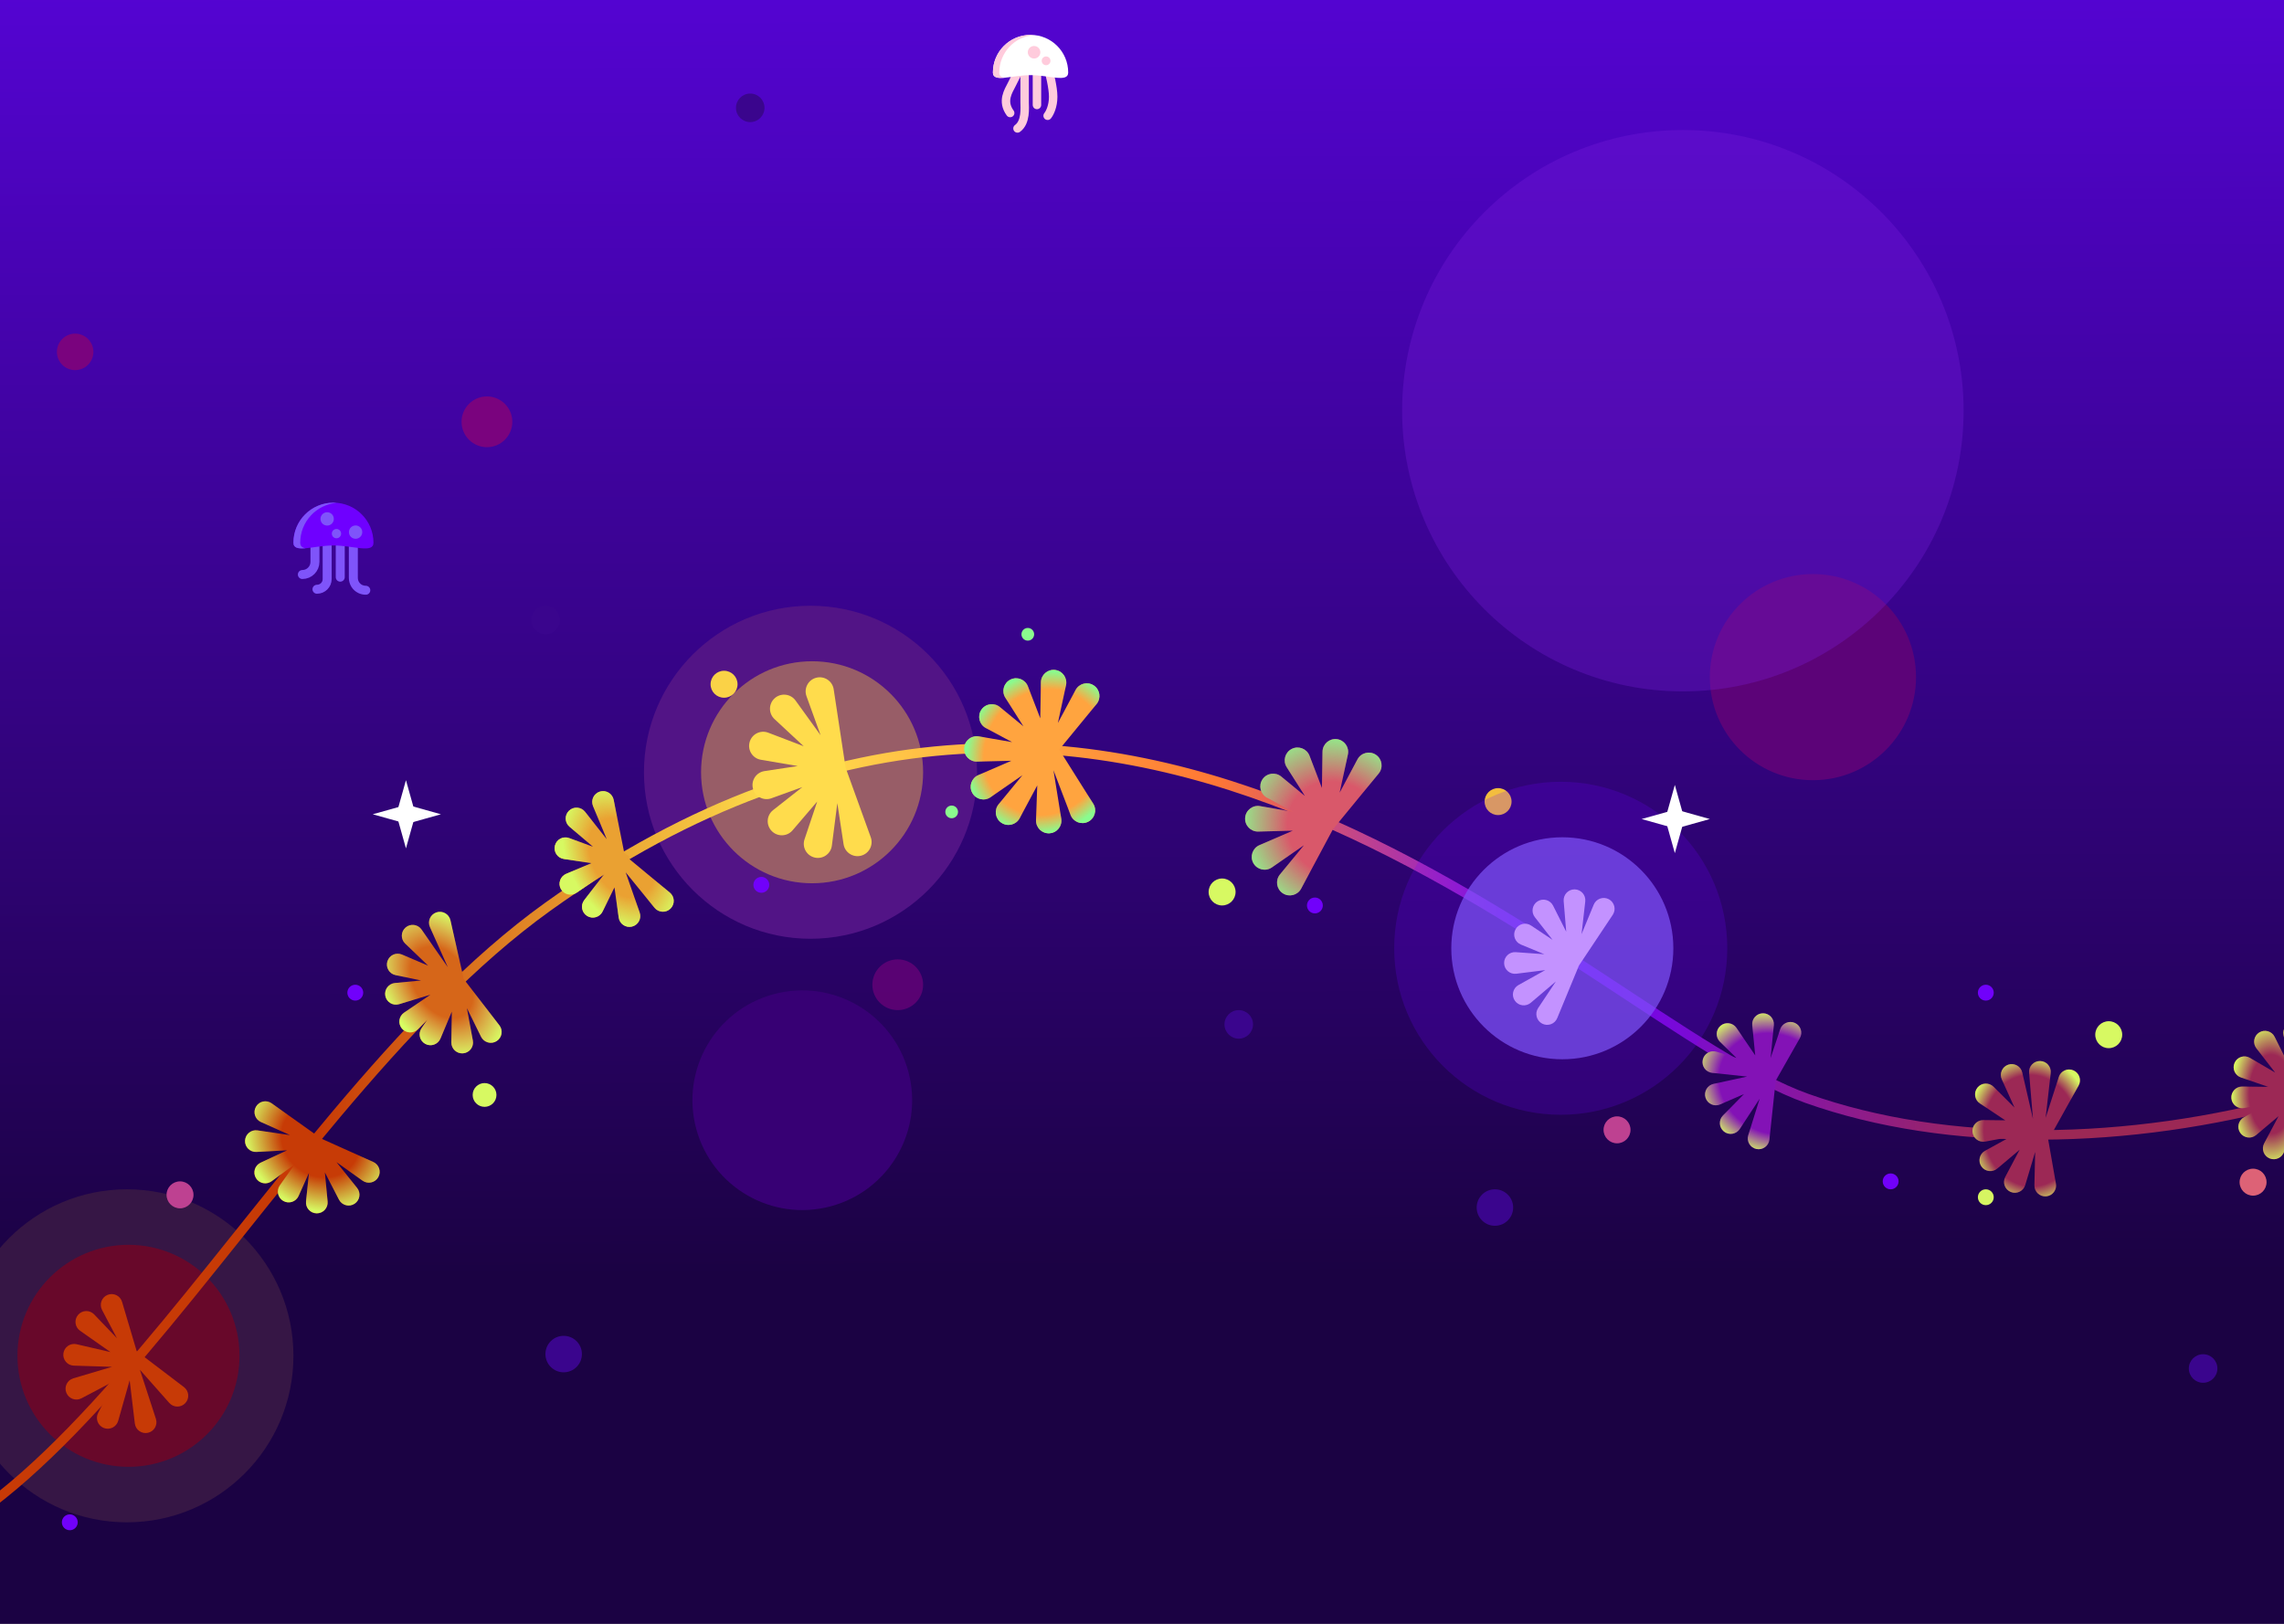 <svg width="1440" height="1024" fill="none" xmlns="http://www.w3.org/2000/svg"><rect width="100%" height="100%" fill="#808080" stroke="none"/><g clip-path="url(#clip0)"><path fill="url(#paint0_linear)" d="M0 0h1440v1024H0z"/><circle cx="511" cy="487" r="105" fill="#521486"/><circle cx="512" cy="487" r="70" fill="#985D67"/><circle cx="80" cy="855" r="105" fill="#361645"/><circle cx="456.5" cy="431.5" r="8.5" fill="#FAD247"/><circle cx="305.5" cy="690.5" r="7.5" fill="#D7F962"/><circle cx="944.5" cy="505.5" r="8.5" fill="#F3BD3E"/><circle cx="770.5" cy="562.5" r="8.5" fill="#D7F962"/><circle cx="829" cy="571" r="5" fill="#7101FB"/><circle cx="224" cy="626" r="5" fill="#7101FB"/><circle cx="81" cy="855" r="70" fill="#68082A"/><circle cx="480" cy="558" r="5" fill="#7101FB"/><circle cx="44" cy="960" r="5" fill="#7101FB"/><circle cx="1252" cy="626" r="5" fill="#7101FB"/><circle cx="1192" cy="745" r="5" fill="#7101FB"/><circle cx="1252" cy="755" r="5" fill="#D6F562"/><circle cx="1329.5" cy="652.5" r="8.5" fill="#D7F962"/><circle cx="1420.5" cy="745.5" r="8.5" fill="#DD6276"/><circle cx="113.5" cy="753.5" r="8.5" fill="#BE4191"/><circle cx="1019.5" cy="712.5" r="8.5" fill="#BE4191"/><path d="M-813.938 316.26c45.843 70.502 279.328 491.763 663.728 661.103C16.84 1050.8 158.285 706.279 345.006 572.061 712.825 307.955 999.8 643.018 1139.29 692.697c176.87 62.993 458.02-7.253 561.8-163.651" stroke="url(#paint1_linear)" stroke-width="6" stroke-miterlimit="10" stroke-linecap="round"/><path fill-rule="evenodd" clip-rule="evenodd" d="M486.345 503.415c-4.941 1.786-10.345-1.08-11.639-6.172-1.294-5.092 2.087-10.189 7.281-10.979l20.941-3.181-23.244-3.966c-5.179-.884-8.466-6.042-7.079-11.11 1.386-5.068 6.841-7.834 11.749-5.958l22.348 8.542-18.41-17.13c-3.847-3.579-3.767-9.695.171-13.173 3.938-3.477 10.017-2.799 13.093 1.46l15.809 21.898-8.897-24.614c-1.786-4.941 1.079-10.345 6.171-11.639 5.092-1.294 10.19 2.087 10.979 7.281l7.509 49.423 15.87 43.904c1.786 4.941-1.08 10.345-6.172 11.639-5.092 1.293-10.189-2.087-10.979-7.282l-3.931-25.874-3.438 26.787c-.669 5.211-5.687 8.708-10.808 7.532-5.121-1.176-8.11-6.512-6.439-11.493l8.001-23.843-15.562 18.177c-3.417 3.991-9.531 4.164-13.168.373-3.638-3.791-3.212-9.893.918-13.142l18.451-14.518-19.525 7.058z" fill="#FFDC4C"/><circle opacity=".2" cx="984" cy="598" r="105" fill="#6F00FF"/><circle cx="985" cy="598" r="70" fill="#7F54FA" opacity=".7"/><circle cx="1143" cy="427" r="65" fill="#5C0378"/><circle opacity=".3" cx="1061" cy="259" r="177" fill="#7B1FDC"/><path fill-rule="evenodd" clip-rule="evenodd" d="M621.586 459.16c-4.178-2.234-5.517-7.585-2.884-11.524 2.633-3.939 8.089-4.748 11.751-1.742l14.763 12.117-11.362-17.973c-2.532-4.005-1.057-9.319 3.177-11.447 4.233-2.127 9.378-.139 11.081 4.282l7.755 20.134.377-22.675c.079-4.737 4.227-8.373 8.933-7.83 4.707.542 7.919 5.025 6.919 9.656l-5.141 23.804 11.131-20.809c2.234-4.178 7.585-5.517 11.524-2.884 3.939 2.633 4.748 8.089 1.742 11.751l-23.547 28.69 21.423 34.064c2.522 4.011 1.035 9.323-3.204 11.44-4.238 2.118-9.378.118-11.071-4.308l-10.776-28.174 4.926 30.475c.755 4.677-2.688 8.986-7.417 9.281-4.728.294-8.679-3.555-8.51-8.289l.786-21.899-11.065 20.686c-2.235 4.178-7.586 5.517-11.524 2.884-3.939-2.633-4.748-8.089-1.742-11.751l14.973-18.244-20.03 13.854c-3.897 2.695-9.268 1.441-11.569-2.701-2.3-4.142-.527-9.365 3.82-11.249l20.807-9.018-21.568.533c-4.737.117-8.541-3.877-8.194-8.602.347-4.725 4.694-8.12 9.363-7.312l20.861 3.611-16.508-8.831z" fill="#FFA43F"/><path fill-rule="evenodd" clip-rule="evenodd" d="M621.586 459.16c-4.178-2.234-5.517-7.585-2.884-11.524 2.633-3.939 8.089-4.748 11.751-1.742l14.763 12.117-11.362-17.973c-2.532-4.005-1.057-9.319 3.177-11.447 4.233-2.127 9.378-.139 11.081 4.282l7.755 20.134.377-22.675c.079-4.737 4.227-8.373 8.933-7.83 4.707.542 7.919 5.025 6.919 9.656l-5.141 23.804 11.131-20.809c2.234-4.178 7.585-5.517 11.524-2.884 3.939 2.633 4.748 8.089 1.742 11.751l-23.547 28.69 21.423 34.064c2.522 4.011 1.035 9.323-3.204 11.44-4.238 2.118-9.378.118-11.071-4.308l-10.776-28.174 4.926 30.475c.755 4.677-2.688 8.986-7.417 9.281-4.728.294-8.679-3.555-8.51-8.289l.786-21.899-11.065 20.686c-2.235 4.178-7.586 5.517-11.524 2.884-3.939-2.633-4.748-8.089-1.742-11.751l14.973-18.244-20.03 13.854c-3.897 2.695-9.268 1.441-11.569-2.701-2.3-4.142-.527-9.365 3.82-11.249l20.807-9.018-21.568.533c-4.737.117-8.541-3.877-8.194-8.602.347-4.725 4.694-8.12 9.363-7.312l20.861 3.611-16.508-8.831z" fill="url(#paint2_radial)"/><path fill-rule="evenodd" clip-rule="evenodd" d="M798.858 503.091c-4.213-2.253-5.563-7.649-2.908-11.621 2.655-3.973 8.157-4.788 11.85-1.757l14.887 12.219-11.457-18.124c-2.553-4.039-1.066-9.398 3.203-11.544 4.269-2.145 9.457-.14 11.175 4.318l7.82 20.304.381-22.866c.079-4.777 4.262-8.443 9.008-7.897 4.746.547 7.986 5.069 6.977 9.739l-5.185 24.004 11.225-20.985c2.254-4.213 7.65-5.563 11.622-2.908 3.972 2.655 4.787 8.157 1.756 11.85l-28.839 35.137-20.024 37.436c-2.254 4.213-7.649 5.563-11.621 2.908-3.973-2.655-4.788-8.157-1.757-11.85l15.1-18.397-20.199 13.97c-3.93 2.717-9.347 1.453-11.667-2.724-2.32-4.177-.531-9.443 3.853-11.343l20.982-9.095-21.75.538c-4.777.118-8.613-3.91-8.263-8.675.35-4.765 4.734-8.188 9.442-7.373l21.037 3.641-16.648-8.905z" fill="#D9586A"/><path fill-rule="evenodd" clip-rule="evenodd" d="M798.858 503.091c-4.213-2.253-5.563-7.649-2.908-11.621 2.655-3.973 8.157-4.788 11.85-1.757l14.887 12.219-11.457-18.124c-2.553-4.039-1.066-9.398 3.203-11.544 4.269-2.145 9.457-.14 11.175 4.318l7.82 20.304.381-22.866c.079-4.777 4.262-8.443 9.008-7.897 4.746.547 7.986 5.069 6.977 9.739l-5.185 24.004 11.225-20.985c2.254-4.213 7.65-5.563 11.622-2.908 3.972 2.655 4.787 8.157 1.756 11.85l-28.839 35.137-20.024 37.436c-2.254 4.213-7.649 5.563-11.621 2.908-3.973-2.655-4.788-8.157-1.757-11.85l15.1-18.397-20.199 13.97c-3.93 2.717-9.347 1.453-11.667-2.724-2.32-4.177-.531-9.443 3.853-11.343l20.982-9.095-21.75.538c-4.777.118-8.613-3.91-8.263-8.675.35-4.765 4.734-8.188 9.442-7.373l21.037 3.641-16.648-8.905z" fill="url(#paint3_radial)"/><path d="M958.88 595.656c-3.735-1.543-5.324-5.97-3.423-9.536 1.901-3.565 6.462-4.713 9.825-2.472l13.553 9.032-11.163-14.289c-2.487-3.185-1.686-7.82 1.727-9.983 3.412-2.164 7.946-.913 9.766 2.695l8.284 16.429-1.599-19.273c-.334-4.027 2.878-7.463 6.918-7.401 4.04.061 7.146 3.594 6.689 7.609l-2.348 20.636 7.681-18.602c1.55-3.735 5.97-5.324 9.54-3.423 3.56 1.901 4.71 6.462 2.47 9.824l-21.318 31.991-13.708 33.181c-1.542 3.734-5.97 5.324-9.535 3.423-3.565-1.901-4.713-6.463-2.473-9.825l11.162-16.749-15.825 13.452c-3.078 2.617-7.743 2.007-10.045-1.313-2.303-3.32-1.24-7.902 2.289-9.869l16.893-9.414-18.258 2.278c-4.009.5-7.575-2.567-7.681-6.606-.105-4.039 3.296-7.288 7.326-6.997l18.01 1.298-14.757-6.096z" fill="#C392FF"/><path fill-rule="evenodd" clip-rule="evenodd" d="M1079.5 676.57c-4.02-.428-6.79-4.228-5.97-8.184.82-3.957 4.87-6.344 8.73-5.141l12.48 3.892-10.36-10.176c-2.88-2.831-2.69-7.532.41-10.123 3.1-2.592 7.76-1.944 10.03 1.394l11.8 17.316-1.88-19.034c-.4-4.021 2.76-7.508 6.8-7.51 4.04-.002 7.2 3.481 6.81 7.503l-2.03 20.723 6-18.071c1.27-3.835 5.57-5.736 9.27-4.094 3.69 1.641 5.16 6.11 3.16 9.623l-14.81 26.084.09.279-.33.142-.18.312-3.95 37.107c-.43 4.017-4.23 6.789-8.18 5.97-3.96-.819-6.35-4.873-5.15-8.73l7.17-22.968-12.53 19.092c-2.22 3.378-6.86 4.107-10.01 1.571-3.14-2.537-3.42-7.233-.58-10.115l13.25-13.482-15 6.512c-3.7 1.61-7.99-.328-9.23-4.174-1.24-3.846 1.11-7.922 5.06-8.778l21.16-4.592-22.03-2.348z" fill="#8312B6"/><path fill-rule="evenodd" clip-rule="evenodd" d="M1079.5 676.57c-4.02-.428-6.79-4.228-5.97-8.184.82-3.957 4.87-6.344 8.73-5.141l12.48 3.892-10.36-10.176c-2.88-2.831-2.69-7.532.41-10.123 3.1-2.592 7.76-1.944 10.03 1.394l11.8 17.316-1.88-19.034c-.4-4.021 2.76-7.508 6.8-7.51 4.04-.002 7.2 3.481 6.81 7.503l-2.03 20.723 6-18.071c1.27-3.835 5.57-5.736 9.27-4.094 3.69 1.641 5.16 6.11 3.16 9.623l-14.81 26.084.09.279-.33.142-.18.312-3.95 37.107c-.43 4.017-4.23 6.789-8.18 5.97-3.96-.819-6.35-4.873-5.15-8.73l7.17-22.968-12.53 19.092c-2.22 3.378-6.86 4.107-10.01 1.571-3.14-2.537-3.42-7.233-.58-10.115l13.25-13.482-15 6.512c-3.7 1.61-7.99-.328-9.23-4.174-1.24-3.846 1.11-7.922 5.06-8.778l21.16-4.592-22.03-2.348z" fill="url(#paint4_radial)"/><path fill-rule="evenodd" clip-rule="evenodd" d="M1243.6 713.767c.34 4.025 4.09 6.873 8.06 6.134l15.7-2.921-15.82 8.716c-3.53 1.951-4.62 6.528-2.33 9.858 2.29 3.331 6.95 3.962 10.04 1.359l14.07-11.851-9.04 17.094c-1.89 3.571-.29 7.993 3.45 9.524 3.74 1.531 7.99-.497 9.14-4.369l6.25-20.882-.48 21.047c-.09 4.039 3.33 7.276 7.35 6.971 4.03-.305 6.92-4.019 6.22-7.999l-4.95-28.226.42.184 18.82-33.805c1.97-3.53.46-7.986-3.25-9.596-3.71-1.61-7.99.328-9.23 4.174l-8.31 25.765 3.2-28.228c.45-4.015-2.65-7.546-6.69-7.605-4.04-.06-7.25 3.379-6.92 7.405l2.43 29.072-6.74-29.238c-.91-3.938-5.01-6.233-8.84-4.944-3.83 1.289-5.71 5.599-4.06 9.284l8 17.775-13.2-13.143c-2.86-2.851-7.56-2.611-10.12.518-2.55 3.128-1.85 7.78 1.51 10.018l16 10.652-13.79-.167c-4.04-.049-7.24 3.398-6.89 7.424z" fill="#9C2855"/><path fill-rule="evenodd" clip-rule="evenodd" d="M1243.6 713.767c.34 4.025 4.09 6.873 8.06 6.134l15.7-2.921-15.82 8.716c-3.53 1.951-4.62 6.528-2.33 9.858 2.29 3.331 6.95 3.962 10.04 1.359l14.07-11.851-9.04 17.094c-1.89 3.571-.29 7.993 3.45 9.524 3.74 1.531 7.99-.497 9.14-4.369l6.25-20.882-.48 21.047c-.09 4.039 3.33 7.276 7.35 6.971 4.03-.305 6.92-4.019 6.22-7.999l-4.95-28.226.42.184 18.82-33.805c1.97-3.53.46-7.986-3.25-9.596-3.71-1.61-7.99.328-9.23 4.174l-8.31 25.765 3.2-28.228c.45-4.015-2.65-7.546-6.69-7.605-4.04-.06-7.25 3.379-6.92 7.405l2.43 29.072-6.74-29.238c-.91-3.938-5.01-6.233-8.84-4.944-3.83 1.289-5.71 5.599-4.06 9.284l8 17.775-13.2-13.143c-2.86-2.851-7.56-2.611-10.12.518-2.55 3.128-1.85 7.78 1.51 10.018l16 10.652-13.79-.167c-4.04-.049-7.24 3.398-6.89 7.424z" fill="url(#paint5_radial)"/><path fill-rule="evenodd" clip-rule="evenodd" d="M1414.88 698.748c-3.97.74-7.71-2.109-8.06-6.134-.35-4.026 2.85-7.472 6.89-7.423l16.29.196-17.14-5.908c-3.82-1.316-5.67-5.64-3.99-9.313 1.68-3.673 6.17-5.092 9.66-3.057l15.89 9.27-11.83-15.295c-2.47-3.196-1.65-7.827 1.77-9.975 3.42-2.148 7.95-.876 9.75 2.74l9.27 18.588-3.68-19.787c-.74-3.973 2.11-7.716 6.13-8.063 4.03-.347 7.47 2.854 7.43 6.894l-.47 38.442 6.57 35.294c.74 3.972-2.11 7.716-6.13 8.063-4.03.347-7.48-2.854-7.43-6.894l.25-20.126-5.95 19.899c-1.16 3.871-5.41 5.899-9.15 4.368-3.73-1.53-5.34-5.953-3.45-9.524l9.05-17.094-14.08 11.852c-3.09 2.602-7.75 1.971-10.04-1.359-2.29-3.331-1.2-7.908 2.34-9.859l15.81-8.716-15.7 2.921z" fill="#9C2855"/><path fill-rule="evenodd" clip-rule="evenodd" d="M1414.88 698.748c-3.97.74-7.71-2.109-8.06-6.134-.35-4.026 2.85-7.472 6.89-7.423l16.29.196-17.14-5.908c-3.82-1.316-5.67-5.64-3.99-9.313 1.68-3.673 6.17-5.092 9.66-3.057l15.89 9.27-11.83-15.295c-2.47-3.196-1.65-7.827 1.77-9.975 3.42-2.148 7.95-.876 9.75 2.74l9.27 18.588-3.68-19.787c-.74-3.973 2.11-7.716 6.13-8.063 4.03-.347 7.47 2.854 7.43 6.894l-.47 38.442 6.57 35.294c.74 3.972-2.11 7.716-6.13 8.063-4.03.347-7.48-2.854-7.43-6.894l.25-20.126-5.95 19.899c-1.16 3.871-5.41 5.899-9.15 4.368-3.73-1.53-5.34-5.953-3.45-9.524l9.05-17.094-14.08 11.852c-3.09 2.602-7.75 1.971-10.04-1.359-2.29-3.331-1.2-7.908 2.34-9.859l15.81-8.716-15.7 2.921z" fill="url(#paint6_radial)"/><path fill-rule="evenodd" clip-rule="evenodd" d="M363.453 563.011c-3.343 2.27-7.914 1.162-9.846-2.386-1.932-3.549-.382-7.99 3.338-9.565l15.872-6.721-17.362-2.664c-3.994-.612-6.588-4.536-5.587-8.451 1.001-3.914 5.16-6.112 8.957-4.733l14.999 5.446-14.759-12.571c-3.076-2.619-3.222-7.321-.313-10.126 2.908-2.804 7.601-2.489 10.108.68l13.671 17.284-8.643-20.852c-1.547-3.733.463-7.986 4.329-9.16 3.866-1.174 7.901 1.242 8.692 5.205l6.664 33.416.154.284 3.288 2.044-.625 1.268 25.905 21.452c3.112 2.577 3.322 7.277.453 10.121-2.869 2.845-7.566 2.594-10.117-.539l-18.157-22.314 8.826 25.297c1.331 3.815-.918 7.946-4.845 8.897-3.927.951-7.818-1.692-8.38-5.693l-2.671-19.006-7.505 15.213c-1.788 3.624-6.311 4.915-9.742 2.782-3.431-2.134-4.273-6.762-1.814-9.968l12.752-16.623-17.642 11.983z" fill="#EAA132"/><path fill-rule="evenodd" clip-rule="evenodd" d="M363.453 563.011c-3.343 2.27-7.914 1.162-9.846-2.386-1.932-3.549-.382-7.99 3.338-9.565l15.872-6.721-17.362-2.664c-3.994-.612-6.588-4.536-5.587-8.451 1.001-3.914 5.16-6.112 8.957-4.733l14.999 5.446-14.759-12.571c-3.076-2.619-3.222-7.321-.313-10.126 2.908-2.804 7.601-2.489 10.108.68l13.671 17.284-8.643-20.852c-1.547-3.733.463-7.986 4.329-9.16 3.866-1.174 7.901 1.242 8.692 5.205l6.664 33.416.154.284 3.288 2.044-.625 1.268 25.905 21.452c3.112 2.577 3.322 7.277.453 10.121-2.869 2.845-7.566 2.594-10.117-.539l-18.157-22.314 8.826 25.297c1.331 3.815-.918 7.946-4.845 8.897-3.927.951-7.818-1.692-8.38-5.693l-2.671-19.006-7.505 15.213c-1.788 3.624-6.311 4.915-9.742 2.782-3.431-2.134-4.273-6.762-1.814-9.968l12.752-16.623-17.642 11.983z" fill="url(#paint7_radial)"/><path fill-rule="evenodd" clip-rule="evenodd" d="M253.382 648.626c2.591 3.1 7.292 3.289 10.123.407l5.933-6.04-3.702 5.466c-2.265 3.346-1.151 7.916 2.4 9.843 3.552 1.927 7.99.371 9.561-3.352l7.151-16.953-.288 19.337c-.06 4.04 3.378 7.25 7.404 6.915 4.027-.336 6.885-4.071 6.157-8.046l-3.743-20.429 8.929 18.038c1.793 3.621 6.318 4.906 9.746 2.768 3.428-2.139 4.264-6.768 1.801-9.97l-22.458-29.191-8.413-37.064c-.895-3.94-4.993-6.249-8.826-4.973-3.834 1.275-5.731 5.58-4.086 9.27l11.251 25.243-16.539-23.709c-2.311-3.314-6.977-3.911-10.049-1.286-3.071 2.625-3.209 7.327-.296 10.127l14.5 13.937-16.479-7.011c-3.718-1.582-7.989.388-9.199 4.243-1.211 3.855 1.168 7.913 5.123 8.74l16.082 3.363-16.478 1.615c-4.022.394-6.826 4.171-6.04 8.134.786 3.964 4.819 6.385 8.686 5.215l19.717-5.965-16.573 11.294c-3.338 2.275-3.986 6.934-1.395 10.034z" fill="#D66619"/><path fill-rule="evenodd" clip-rule="evenodd" d="M253.382 648.626c2.591 3.1 7.292 3.289 10.123.407l5.933-6.04-3.702 5.466c-2.265 3.346-1.151 7.916 2.4 9.843 3.552 1.927 7.99.371 9.561-3.352l7.151-16.953-.288 19.337c-.06 4.04 3.378 7.25 7.404 6.915 4.027-.336 6.885-4.071 6.157-8.046l-3.743-20.429 8.929 18.038c1.793 3.621 6.318 4.906 9.746 2.768 3.428-2.139 4.264-6.768 1.801-9.97l-22.458-29.191-8.413-37.064c-.895-3.94-4.993-6.249-8.826-4.973-3.834 1.275-5.731 5.58-4.086 9.27l11.251 25.243-16.539-23.709c-2.311-3.314-6.977-3.911-10.049-1.286-3.071 2.625-3.209 7.327-.296 10.127l14.5 13.937-16.479-7.011c-3.718-1.582-7.989.388-9.199 4.243-1.211 3.855 1.168 7.913 5.123 8.74l16.082 3.363-16.478 1.615c-4.022.394-6.826 4.171-6.04 8.134.786 3.964 4.819 6.385 8.686 5.215l19.717-5.965-16.573 11.294c-3.338 2.275-3.986 6.934-1.395 10.034z" fill="url(#paint8_radial)"/><path fill-rule="evenodd" clip-rule="evenodd" d="M188.248 754.225c-1.655 3.686-6.129 5.14-9.635 3.132-3.506-2.009-4.515-6.603-2.173-9.896l9.441-13.273-14.623 10.724c-3.258 2.389-7.867 1.447-9.925-2.029-2.059-3.477-.671-7.971 2.991-9.68l16.673-7.781-19.313 1.012c-4.035.212-7.372-3.103-7.188-7.139.185-4.037 3.811-7.033 7.809-6.455l20.556 2.975-18.361-8.247c-3.685-1.656-5.139-6.129-3.131-9.635 2.009-3.506 6.603-4.515 9.896-2.173l31.327 22.283 32.749 14.709c3.686 1.656 5.14 6.13 3.131 9.635-2.008 3.506-6.603 4.515-9.895 2.173l-16.402-11.666 12.964 16.227c2.522 3.157 1.771 7.8-1.617 10.001-3.388 2.201-7.936.999-9.795-2.588l-8.896-17.172 1.722 18.319c.378 4.023-2.796 7.494-6.837 7.477-4.04-.018-7.184-3.517-6.771-7.536l1.845-17.961-6.542 14.564z" fill="#C73B06"/><path fill-rule="evenodd" clip-rule="evenodd" d="M188.248 754.225c-1.655 3.686-6.129 5.14-9.635 3.132-3.506-2.009-4.515-6.603-2.173-9.896l9.441-13.273-14.623 10.724c-3.258 2.389-7.867 1.447-9.925-2.029-2.059-3.477-.671-7.971 2.991-9.68l16.673-7.781-19.313 1.012c-4.035.212-7.372-3.103-7.188-7.139.185-4.037 3.811-7.033 7.809-6.455l20.556 2.975-18.361-8.247c-3.685-1.656-5.139-6.129-3.131-9.635 2.009-3.506 6.603-4.515 9.896-2.173l31.327 22.283 32.749 14.709c3.686 1.656 5.14 6.13 3.131 9.635-2.008 3.506-6.603 4.515-9.895 2.173l-16.402-11.666 12.964 16.227c2.522 3.157 1.771 7.8-1.617 10.001-3.388 2.201-7.936.999-9.795-2.588l-8.896-17.172 1.722 18.319c.378 4.023-2.796 7.494-6.837 7.477-4.04-.018-7.184-3.517-6.771-7.536l1.845-17.961-6.542 14.564z" fill="url(#paint9_radial)"/><path d="M51.359 881.8c-3.575 1.882-7.994.269-9.517-3.473-1.523-3.743.515-7.982 4.388-9.131l24.416-7.244-24.108-.757c-4.038-.127-7.087-3.709-6.565-7.716.521-4.006 4.385-6.689 8.322-5.778l21.347 4.941-19.141-13.428c-3.308-2.32-3.892-6.988-1.259-10.052 2.633-3.065 7.335-3.19 10.127-.269l14.353 15.012-9.375-17.811c-1.882-3.575-.269-7.994 3.473-9.517 3.742-1.523 7.982.514 9.131 4.388l9.229 31.109 29.794 22.666c3.216 2.447 3.62 7.133.87 10.094-2.749 2.961-7.453 2.904-10.13-.122l-18.509-20.919 10.091 30.965c1.252 3.842-1.083 7.925-5.029 8.795-3.946.87-7.781-1.853-8.26-5.865l-3.257-27.259-7.234 25.58c-1.1 3.887-5.313 5.979-9.075 4.504-3.762-1.475-5.431-5.873-3.595-9.472l10.294-20.18L51.359 881.8z" fill="#C73A06"/><circle cx="942.5" cy="761.5" r="11.5" fill="#3A058D"/><circle cx="355.378" cy="853.903" r="11.5" fill="#3A058D"/><circle cx="47.378" cy="221.903" r="11.5" fill="#7A037E"/><circle cx="307" cy="266" r="16" fill="#7A037E"/><circle cx="1389" cy="863" r="9" fill="#3A058D"/><circle cx="781" cy="646" r="9" fill="#3A058D"/><circle cx="473" cy="68" r="9" fill="#3A058D"/><circle cx="344" cy="391" r="9" fill="#3A058D"/><circle cx="505.821" cy="693.821" r="69.256" transform="rotate(-15 505.821 693.821)" fill="#370074"/><circle opacity=".6" cx="566" cy="621" r="16" fill="#7A037E"/><g clip-path="url(#clip1)"><path d="M660.5 73c1.366-1.701 3.5-6 3.5-12s-2.471-15.191-2.471-15.191M636.886 71.264c-5.5-7.5-1-14 1-18l8.501-17M653.768 47.675v18.51M646 44v20.5c0 3.359 1 12.5-4.5 16.5" stroke="#FFCBDC" stroke-width="5.331" stroke-miterlimit="10" stroke-linecap="round"/><path d="M673.47 45.735c0 6.568-11.867 1.642-23.734 1.642-11.868 0-23.735 4.926-23.735-1.642C626.001 32.599 636.599 22 649.736 22c13.136 0 23.734 10.598 23.734 23.735z" fill="#fff"/><path d="M630.031 45.735c0-12.464 9.554-22.615 21.72-23.66C651.079 22 650.407 22 649.736 22c-13.137 0-23.735 10.598-23.735 23.735 0 3.209 2.911 3.657 7.24 3.284-2.015-.299-3.21-1.194-3.21-3.284zM651.956 36.911c2.184 0 3.956-1.771 3.956-3.956 0-2.185-1.772-3.956-3.956-3.956-2.185 0-3.956 1.771-3.956 3.956 0 2.185 1.771 3.956 3.956 3.956zM659.528 41.122c1.525 0 2.762-1.236 2.762-2.761 0-1.525-1.237-2.762-2.762-2.762s-2.761 1.236-2.761 2.762c0 1.525 1.236 2.761 2.761 2.761z" fill="#FFCBDC"/></g><g clip-path="url(#clip2)"><path d="M230.624 372.223c-1.27 0-2.46-.317-3.492-.793-2.618-1.27-4.363-3.968-4.363-7.062v-22.057M190.633 362.305c4.364 0 7.934-3.57 7.934-7.934v-21.978M214.518 344.294v19.677M206.266 336.518v28.643c0 3.571-2.857 6.427-6.427 6.427" stroke="#7F54FA" stroke-width="5.667" stroke-miterlimit="10" stroke-linecap="round"/><path d="M235.462 342.231c0 6.982-12.615 1.746-25.231 1.746-12.615 0-25.231 5.236-25.231-1.746C185 328.267 196.267 317 210.231 317c13.965 0 25.231 11.267 25.231 25.231z" fill="#6F00FF"/><path d="M189.285 342.231c0-13.25 10.155-24.041 23.088-25.152-.714-.079-1.428-.079-2.142-.079C196.267 317 185 328.267 185 342.231c0 3.412 3.094 3.888 7.696 3.491-2.142-.317-3.411-1.269-3.411-3.491zM224.194 339.771c2.323 0 4.206-1.882 4.206-4.205 0-2.322-1.883-4.205-4.206-4.205-2.322 0-4.205 1.883-4.205 4.205 0 2.323 1.883 4.205 4.205 4.205z" fill="#7F54FA"/><path d="M206.264 331.44c2.322 0 4.205-1.882 4.205-4.205 0-2.322-1.883-4.205-4.205-4.205-2.323 0-4.205 1.883-4.205 4.205 0 2.323 1.882 4.205 4.205 4.205zM212.137 339.454c1.621 0 2.936-1.314 2.936-2.936 0-1.621-1.315-2.935-2.936-2.935s-2.936 1.314-2.936 2.935c0 1.622 1.315 2.936 2.936 2.936z" fill="#7F54FA"/></g><path d="M255.941 492l-6.031 21.5 6.031 21.5 6.031-21.5-6.031-21.5z" fill="#fff"/><path d="M278 513.5l-21.5-6.031L235 513.5l21.5 6.031L278 513.5zM1055.94 495l-6.03 21.5 6.03 21.5 6.03-21.5-6.03-21.5z" fill="#fff"/><path d="M1078 516.5l-21.5-6.031-21.5 6.031 21.5 6.031 21.5-6.031z" fill="#fff"/><circle cx="648" cy="400" r="4" fill="#8BFB8E"/><circle cx="600" cy="512" r="4" fill="#8BFB8E"/></g><defs><radialGradient id="paint2_radial" cx="0" cy="0" r="1" gradientUnits="userSpaceOnUse" gradientTransform="matrix(40.008 26.743 -28.998 43.382 658.71 474.379)"><stop offset=".776" stop-color="#89FC90" stop-opacity="0"/><stop offset="1" stop-color="#89FC8F"/></radialGradient><radialGradient id="paint3_radial" cx="0" cy="0" r="1" gradientUnits="userSpaceOnUse" gradientTransform="matrix(-51.5 -40 36.236 -46.655 842.5 523)"><stop offset=".49" stop-color="#8AFD90" stop-opacity="0"/><stop offset="1" stop-color="#8BFB8E"/></radialGradient><radialGradient id="paint4_radial" cx="0" cy="0" r="1" gradientUnits="userSpaceOnUse" gradientTransform="matrix(-46 -22.5 19.617 -40.105 1118.5 683.5)"><stop offset=".693" stop-color="#D7F962" stop-opacity="0"/><stop offset="1" stop-color="#D7F962"/></radialGradient><radialGradient id="paint5_radial" cx="0" cy="0" r="1" gradientUnits="userSpaceOnUse" gradientTransform="matrix(40 -2.5 2.961 47.368 1280.5 713)"><stop offset=".74" stop-color="#D7F963" stop-opacity="0"/><stop offset="1" stop-color="#D7F962"/></radialGradient><radialGradient id="paint6_radial" cx="0" cy="0" r="1" gradientUnits="userSpaceOnUse" gradientTransform="matrix(-25 0 0 -44.653 1432 690)"><stop offset=".557" stop-color="#D7F962" stop-opacity="0"/><stop offset="1" stop-color="#D7F962"/></radialGradient><radialGradient id="paint7_radial" cx="0" cy="0" r="1" gradientUnits="userSpaceOnUse" gradientTransform="matrix(-36.5 21 -30.409 -52.853 392 541)"><stop offset=".438" stop-color="#D7F962" stop-opacity="0"/><stop offset=".786" stop-color="#D7F962"/></radialGradient><radialGradient id="paint8_radial" cx="0" cy="0" r="1" gradientUnits="userSpaceOnUse" gradientTransform="matrix(-34 23 -33.549 -49.595 278.5 619.5)"><stop offset=".411" stop-color="#E2FF8B" stop-opacity="0"/><stop offset=".875" stop-color="#D7FF63"/></radialGradient><radialGradient id="paint9_radial" cx="0" cy="0" r="1" gradientUnits="userSpaceOnUse" gradientTransform="matrix(-24 36 -40.5 -27 202 719)"><stop offset=".521" stop-color="#D7F962" stop-opacity="0"/><stop offset="1" stop-color="#D7F962"/></radialGradient><clipPath id="clip0"><path fill="#fff" d="M0 0h1440v1024H0z"/></clipPath><clipPath id="clip1"><path fill="#fff" d="M626.001 22h51v63h-51z"/></clipPath><clipPath id="clip2"><path fill="#fff" d="M185 317h50.462v58H185z"/></clipPath><linearGradient id="paint0_linear" x1="353.5" y1="804.5" x2="351" y2="-106.5" gradientUnits="userSpaceOnUse"><stop stop-color="#1B0243"/><stop offset="1" stop-color="#5B04E4"/></linearGradient><linearGradient id="paint1_linear" x1="53.5" y1="833" x2="1262" y2="809.5" gradientUnits="userSpaceOnUse"><stop offset=".123" stop-color="#C73A06"/><stop offset=".37" stop-color="#FFE14D"/><stop offset=".595" stop-color="#FF7734"/><stop offset=".768" stop-color="#6F00FF"/><stop offset="1" stop-color="#9C2855"/></linearGradient></defs></svg>
